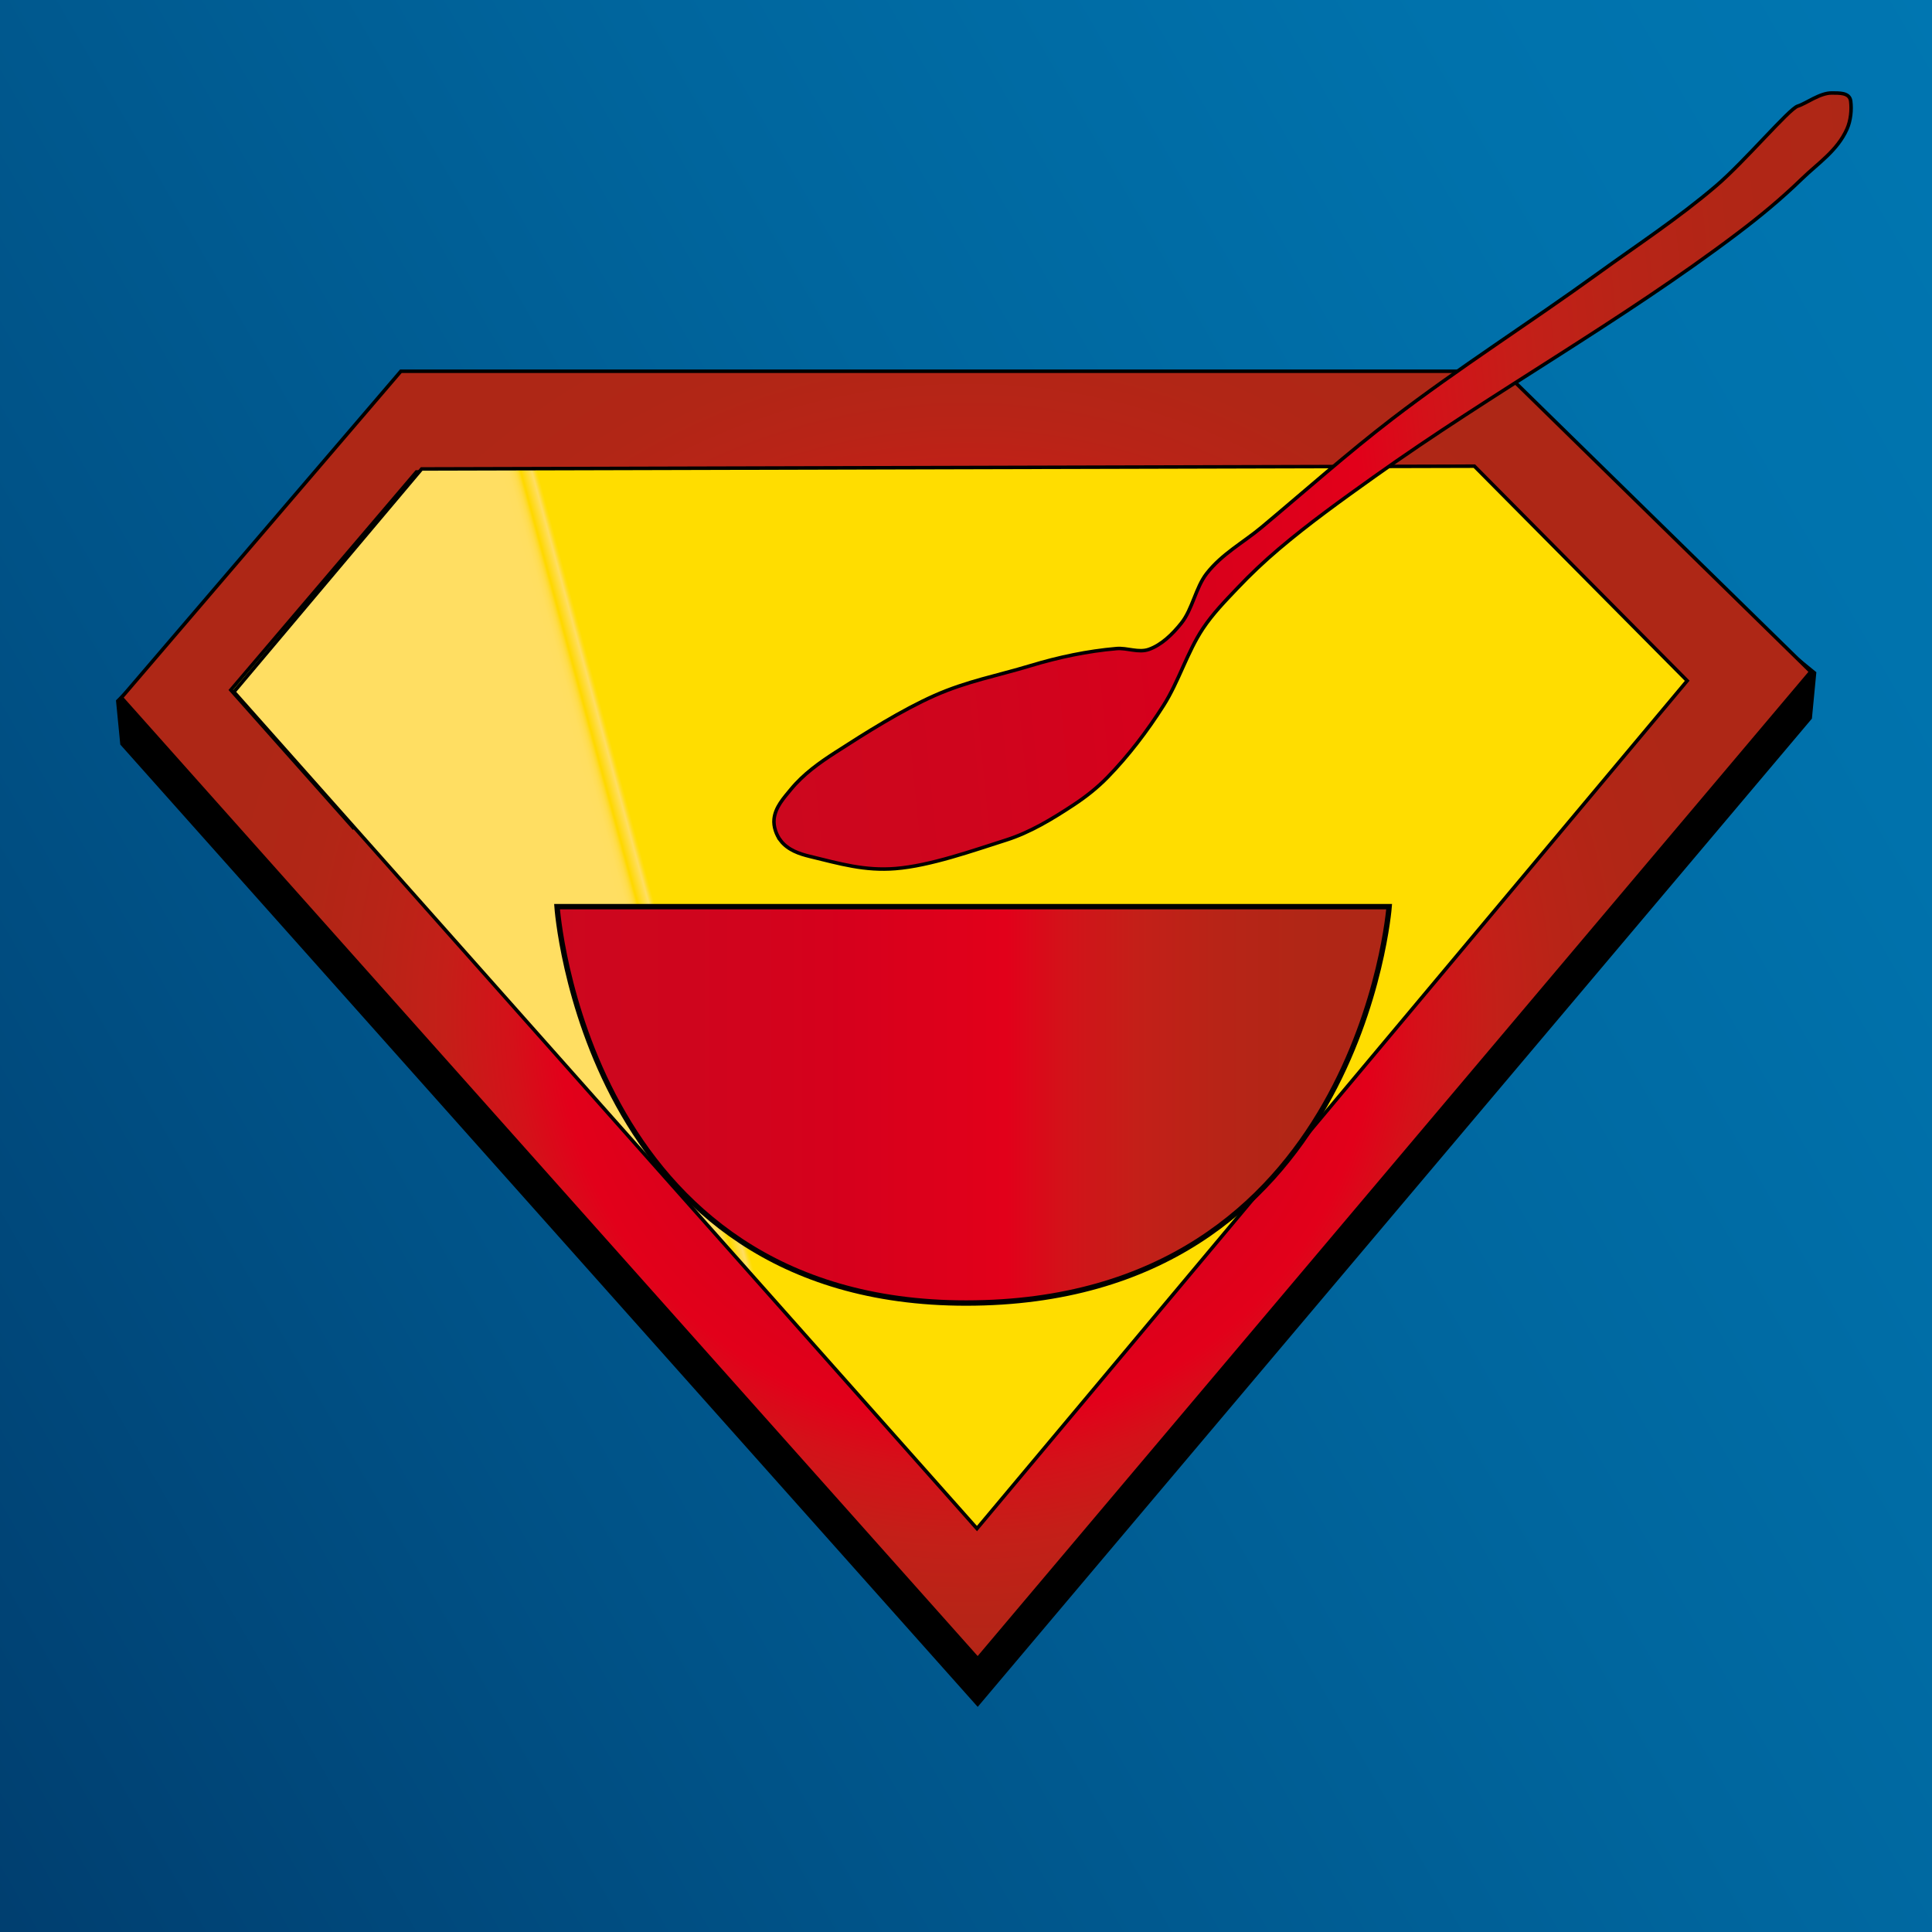 <?xml version="1.0" encoding="UTF-8" standalone="no"?>
<!-- Created with Inkscape (http://www.inkscape.org/) -->

<svg
   xmlns:dc="http://purl.org/dc/elements/1.1/"
   xmlns:cc="http://creativecommons.org/ns#"
   xmlns:rdf="http://www.w3.org/1999/02/22-rdf-syntax-ns#"
   xmlns:svg="http://www.w3.org/2000/svg"
   xmlns="http://www.w3.org/2000/svg"
   xmlns:xlink="http://www.w3.org/1999/xlink"
   xmlns:sodipodi="http://sodipodi.sourceforge.net/DTD/sodipodi-0.dtd"
   xmlns:inkscape="http://www.inkscape.org/namespaces/inkscape"
   version="1.0"
   width="200"
   height="200"
   viewBox="0 0 612 792"
   id="Layer_1"
   xml:space="preserve"
   inkscape:version="0.48.3.1 r9886"
   sodipodi:docname="Superman_Logo.svg"><sodipodi:namedview
   pagecolor="#ffffff"
   bordercolor="#666666"
   borderopacity="1"
   objecttolerance="10"
   gridtolerance="10"
   guidetolerance="10"
   inkscape:pageopacity="0"
   inkscape:pageshadow="2"
   inkscape:window-width="1600"
   inkscape:window-height="876"
   id="namedview129"
   showgrid="false"
   inkscape:zoom="4.2664818"
   inkscape:cx="108.06014"
   inkscape:cy="117.93074"
   inkscape:window-x="0"
   inkscape:window-y="24"
   inkscape:window-maximized="1"
   inkscape:current-layer="Layer_1" /><defs
   id="defs193"><linearGradient
   gradientTransform="matrix(2.178,0,0,2.178,-345.717,-477.489)"
   gradientUnits="userSpaceOnUse"
   id="linearGradient3112"
   y2="430.013"
   x2="328.09"
   y1="443.712"
   x1="290.454">
				<stop
   offset="0"
   style="stop-color:#ffdd00;stop-opacity:1"
   id="stop3114" />
				<stop
   offset="0.074"
   style="stop-color:#ffdd00;stop-opacity:1"
   id="stop3116" />
				<stop
   offset="0.13"
   style="stop-color:#ffdd00;stop-opacity:1"
   id="stop3118" />
				<stop
   offset="0.18"
   style="stop-color:#ffdd1c;stop-opacity:1"
   id="stop3120" />
				<stop
   offset="0.226"
   style="stop-color:#ffdd45;stop-opacity:1"
   id="stop3122" />
				<stop
   offset="0.264"
   style="stop-color:#ffde62;stop-opacity:1"
   id="stop3124" />
				<stop
   offset="0.517"
   style="stop-color:#ffd800;stop-opacity:1"
   id="stop3126" />
				<stop
   offset="0.535"
   style="stop-color:#ffd900;stop-opacity:1"
   id="stop3128" />
				<stop
   offset="0.59"
   style="stop-color:#ffda2a;stop-opacity:1"
   id="stop3130" />
				<stop
   offset="0.652"
   style="stop-color:#ffdc47;stop-opacity:1"
   id="stop3132" />
				<stop
   offset="0.725"
   style="stop-color:#ffdd57;stop-opacity:1"
   id="stop3134" />
				<stop
   offset="0.818"
   style="stop-color:#ffde60;stop-opacity:1"
   id="stop3136" />
				<stop
   offset="1"
   style="stop-color:#ffde62;stop-opacity:1"
   id="stop3138" />
			</linearGradient><linearGradient
   x1="193.424"
   y1="460.523"
   x2="420.87"
   y2="329.207"
   id="linearGradient2664"
   xlink:href="#SVGID_1_"
   gradientUnits="userSpaceOnUse"
   gradientTransform="matrix(2.178,0,0,2.178,-347.915,-472.538)" /><radialGradient
   cx="306.166"
   cy="401.899"
   r="74.006"
   id="radialGradient2666"
   xlink:href="#SVGID_2_"
   gradientUnits="userSpaceOnUse"
   gradientTransform="matrix(2.178,0,0,2.178,-345.717,-477.489)" /><linearGradient
   x1="232.708"
   y1="372.207"
   x2="271.789"
   y2="357.983"
   id="linearGradient2668"
   xlink:href="#SVGID_3_"
   gradientUnits="userSpaceOnUse"
   gradientTransform="matrix(2.178,0,0,2.178,-345.717,-477.489)" /><linearGradient
   x1="290.454"
   y1="443.712"
   x2="328.09"
   y2="430.013"
   id="linearGradient2670"
   xlink:href="#SVGID_4_"
   gradientUnits="userSpaceOnUse"
   gradientTransform="matrix(2.178,0,0,2.178,-345.717,-477.489)" /><linearGradient
   x1="264.927"
   y1="418.991"
   x2="336.422"
   y2="392.969"
   id="linearGradient2672"
   xlink:href="#SVGID_5_"
   gradientUnits="userSpaceOnUse"
   gradientTransform="matrix(2.178,0,0,2.178,-345.717,-477.489)" /><linearGradient
   x1="330.869"
   y1="354.097"
   x2="347.777"
   y2="347.943"
   id="linearGradient2674"
   xlink:href="#SVGID_6_"
   gradientUnits="userSpaceOnUse"
   gradientTransform="matrix(2.178,0,0,2.178,-345.717,-477.489)" /><linearGradient
   x1="276.072"
   y1="388.166"
   x2="373.476"
   y2="352.714"
   id="linearGradient2676"
   xlink:href="#SVGID_7_"
   gradientUnits="userSpaceOnUse"
   gradientTransform="matrix(2.178,0,0,2.178,-345.717,-477.489)" /><linearGradient
   x1="193.424"
   y1="460.523"
   x2="420.87"
   y2="329.207"
   id="linearGradient2770"
   xlink:href="#SVGID_1_"
   gradientUnits="userSpaceOnUse"
   gradientTransform="matrix(4.183,0,0,4.183,-978.973,-1255.674)" /><radialGradient
   cx="306.166"
   cy="401.899"
   r="74.006"
   id="radialGradient2772"
   xlink:href="#SVGID_2_"
   gradientUnits="userSpaceOnUse"
   gradientTransform="matrix(2.178,0,0,2.178,-345.717,-477.489)" /><linearGradient
   x1="232.708"
   y1="372.207"
   x2="271.789"
   y2="357.983"
   id="linearGradient2774"
   xlink:href="#SVGID_3_"
   gradientUnits="userSpaceOnUse"
   gradientTransform="matrix(2.178,0,0,2.178,-345.717,-477.489)" /><linearGradient
   x1="290.454"
   y1="443.712"
   x2="328.09"
   y2="430.013"
   id="linearGradient2776"
   xlink:href="#SVGID_4_"
   gradientUnits="userSpaceOnUse"
   gradientTransform="matrix(2.178,0,0,2.178,-345.717,-477.489)" /><linearGradient
   x1="264.927"
   y1="418.991"
   x2="336.422"
   y2="392.969"
   id="linearGradient2778"
   xlink:href="#SVGID_5_"
   gradientUnits="userSpaceOnUse"
   gradientTransform="matrix(2.178,0,0,2.178,-345.717,-477.489)" /><linearGradient
   x1="330.869"
   y1="354.097"
   x2="347.777"
   y2="347.943"
   id="linearGradient2780"
   xlink:href="#SVGID_6_"
   gradientUnits="userSpaceOnUse"
   gradientTransform="matrix(2.178,0,0,2.178,-345.717,-477.489)" /><linearGradient
   x1="276.072"
   y1="388.166"
   x2="373.476"
   y2="352.714"
   id="linearGradient2782"
   xlink:href="#SVGID_7_"
   gradientUnits="userSpaceOnUse"
   gradientTransform="matrix(2.178,0,0,2.178,-345.717,-477.489)" />
	
	
<radialGradient
   cx="306.166"
   cy="401.899"
   r="74.006"
   id="radialGradient2874"
   xlink:href="#SVGID_2_"
   gradientUnits="userSpaceOnUse"
   gradientTransform="matrix(2.178,0,0,2.178,-345.717,-477.489)" /><linearGradient
   x1="232.708"
   y1="372.207"
   x2="271.789"
   y2="357.983"
   id="linearGradient2876"
   xlink:href="#SVGID_3_"
   gradientUnits="userSpaceOnUse"
   gradientTransform="matrix(2.178,0,0,2.178,-345.717,-477.489)" /><linearGradient
   x1="290.454"
   y1="443.712"
   x2="328.09"
   y2="430.013"
   id="linearGradient2878"
   xlink:href="#SVGID_4_"
   gradientUnits="userSpaceOnUse"
   gradientTransform="matrix(2.178,0,0,2.178,-345.717,-477.489)" /><linearGradient
   x1="264.927"
   y1="418.991"
   x2="336.422"
   y2="392.969"
   id="linearGradient2880"
   xlink:href="#SVGID_5_"
   gradientUnits="userSpaceOnUse"
   gradientTransform="matrix(2.178,0,0,2.178,-345.717,-477.489)" /><linearGradient
   x1="330.869"
   y1="354.097"
   x2="347.777"
   y2="347.943"
   id="linearGradient2882"
   xlink:href="#SVGID_6_"
   gradientUnits="userSpaceOnUse"
   gradientTransform="matrix(2.178,0,0,2.178,-345.717,-477.489)" /><linearGradient
   x1="276.072"
   y1="388.166"
   x2="373.476"
   y2="352.714"
   id="linearGradient2884"
   xlink:href="#SVGID_7_"
   gradientUnits="userSpaceOnUse"
   gradientTransform="matrix(2.178,0,0,2.178,-345.717,-477.489)" />
		
			<radialGradient
   cx="306.166"
   cy="401.899"
   r="74.006"
   id="SVGID_2_"
   gradientUnits="userSpaceOnUse"
   gradientTransform="matrix(2.178,0,0,2.178,-345.717,-477.489)">
			<stop
   id="stop23"
   style="stop-color:#cc071e;stop-opacity:1"
   offset="0" />
			<stop
   id="stop25"
   style="stop-color:#cf051d;stop-opacity:1"
   offset="0.171" />
			<stop
   id="stop27"
   style="stop-color:#d6001c;stop-opacity:1"
   offset="0.353" />
			<stop
   id="stop29"
   style="stop-color:#e2001a;stop-opacity:1"
   offset="0.539" />
			<stop
   id="stop31"
   style="stop-color:#e2001a;stop-opacity:1"
   offset="0.539" />
			<stop
   id="stop33"
   style="stop-color:#d41119;stop-opacity:1"
   offset="0.602" />
			<stop
   id="stop35"
   style="stop-color:#c41f18;stop-opacity:1"
   offset="0.692" />
			<stop
   id="stop37"
   style="stop-color:#b82417;stop-opacity:1"
   offset="0.786" />
			<stop
   id="stop39"
   style="stop-color:#b12616;stop-opacity:1"
   offset="0.886" />
			<stop
   id="stop41"
   style="stop-color:#ae2716;stop-opacity:1"
   offset="1" />
		</radialGradient>
		
		
	<linearGradient
   x1="232.708"
   y1="372.207"
   x2="271.789"
   y2="357.983"
   id="linearGradient2974"
   xlink:href="#SVGID_3_"
   gradientUnits="userSpaceOnUse"
   gradientTransform="matrix(2.178,0,0,2.178,-345.717,-477.489)" /><linearGradient
   x1="290.454"
   y1="443.712"
   x2="328.09"
   y2="430.013"
   id="linearGradient2976"
   xlink:href="#SVGID_4_"
   gradientUnits="userSpaceOnUse"
   gradientTransform="matrix(2.178,0,0,2.178,-345.717,-477.489)" /><linearGradient
   x1="264.927"
   y1="418.991"
   x2="336.422"
   y2="392.969"
   id="linearGradient2978"
   xlink:href="#SVGID_5_"
   gradientUnits="userSpaceOnUse"
   gradientTransform="matrix(2.178,0,0,2.178,-345.717,-477.489)" /><linearGradient
   x1="330.869"
   y1="354.097"
   x2="347.777"
   y2="347.943"
   id="linearGradient2980"
   xlink:href="#SVGID_6_"
   gradientUnits="userSpaceOnUse"
   gradientTransform="matrix(2.178,0,0,2.178,-345.717,-477.489)" /><linearGradient
   x1="276.072"
   y1="388.166"
   x2="373.476"
   y2="352.714"
   id="linearGradient2982"
   xlink:href="#SVGID_7_"
   gradientUnits="userSpaceOnUse"
   gradientTransform="matrix(2.178,0,0,2.178,-345.717,-477.489)" />
			
				<linearGradient
   x1="232.708"
   y1="372.207"
   x2="271.789"
   y2="357.983"
   id="SVGID_3_"
   gradientUnits="userSpaceOnUse"
   gradientTransform="matrix(2.178,0,0,2.178,-345.717,-477.489)">
				<stop
   id="stop48"
   style="stop-color:#ffdd00;stop-opacity:1"
   offset="0" />
				<stop
   id="stop50"
   style="stop-color:#ffdd00;stop-opacity:1"
   offset="0.074" />
				<stop
   id="stop52"
   style="stop-color:#ffdd00;stop-opacity:1"
   offset="0.13" />
				<stop
   id="stop54"
   style="stop-color:#ffdd1c;stop-opacity:1"
   offset="0.18" />
				<stop
   id="stop56"
   style="stop-color:#ffdd45;stop-opacity:1"
   offset="0.226" />
				<stop
   id="stop58"
   style="stop-color:#ffde62;stop-opacity:1"
   offset="0.264" />
				<stop
   id="stop60"
   style="stop-color:#ffd800;stop-opacity:1"
   offset="0.517" />
				<stop
   id="stop62"
   style="stop-color:#ffd900;stop-opacity:1"
   offset="0.535" />
				<stop
   id="stop64"
   style="stop-color:#ffda2a;stop-opacity:1"
   offset="0.59" />
				<stop
   id="stop66"
   style="stop-color:#ffdc47;stop-opacity:1"
   offset="0.652" />
				<stop
   id="stop68"
   style="stop-color:#ffdd57;stop-opacity:1"
   offset="0.725" />
				<stop
   id="stop70"
   style="stop-color:#ffde60;stop-opacity:1"
   offset="0.818" />
				<stop
   id="stop72"
   style="stop-color:#ffde62;stop-opacity:1"
   offset="1" />
			</linearGradient>
			
			
				<linearGradient
   x1="290.454"
   y1="443.712"
   x2="328.09"
   y2="430.013"
   id="SVGID_4_"
   gradientUnits="userSpaceOnUse"
   gradientTransform="matrix(2.178,0,0,2.178,-345.717,-477.489)">
				<stop
   id="stop77"
   style="stop-color:#ffdd00;stop-opacity:1"
   offset="0" />
				<stop
   id="stop79"
   style="stop-color:#ffdd00;stop-opacity:1"
   offset="0.074" />
				<stop
   id="stop81"
   style="stop-color:#ffdd00;stop-opacity:1"
   offset="0.13" />
				<stop
   id="stop83"
   style="stop-color:#ffdd1c;stop-opacity:1"
   offset="0.18" />
				<stop
   id="stop85"
   style="stop-color:#ffdd45;stop-opacity:1"
   offset="0.226" />
				<stop
   id="stop87"
   style="stop-color:#ffde62;stop-opacity:1"
   offset="0.264" />
				<stop
   id="stop89"
   style="stop-color:#ffd800;stop-opacity:1"
   offset="0.517" />
				<stop
   id="stop91"
   style="stop-color:#ffd900;stop-opacity:1"
   offset="0.535" />
				<stop
   id="stop93"
   style="stop-color:#ffda2a;stop-opacity:1"
   offset="0.59" />
				<stop
   id="stop95"
   style="stop-color:#ffdc47;stop-opacity:1"
   offset="0.652" />
				<stop
   id="stop97"
   style="stop-color:#ffdd57;stop-opacity:1"
   offset="0.725" />
				<stop
   id="stop99"
   style="stop-color:#ffde60;stop-opacity:1"
   offset="0.818" />
				<stop
   id="stop101"
   style="stop-color:#ffde62;stop-opacity:1"
   offset="1" />
			</linearGradient>
			
			
				<linearGradient
   x1="264.927"
   y1="418.991"
   x2="336.422"
   y2="392.969"
   id="SVGID_5_"
   gradientUnits="userSpaceOnUse"
   gradientTransform="matrix(2.178,0,0,2.178,-345.717,-477.489)">
				<stop
   id="stop106"
   style="stop-color:#ffdd00;stop-opacity:1"
   offset="0" />
				<stop
   id="stop108"
   style="stop-color:#ffdd00;stop-opacity:1"
   offset="0.074" />
				<stop
   id="stop110"
   style="stop-color:#ffdd00;stop-opacity:1"
   offset="0.13" />
				<stop
   id="stop112"
   style="stop-color:#ffdd1c;stop-opacity:1"
   offset="0.18" />
				<stop
   id="stop114"
   style="stop-color:#ffdd45;stop-opacity:1"
   offset="0.226" />
				<stop
   id="stop116"
   style="stop-color:#ffde62;stop-opacity:1"
   offset="0.264" />
				<stop
   id="stop118"
   style="stop-color:#ffd800;stop-opacity:1"
   offset="0.517" />
				<stop
   id="stop120"
   style="stop-color:#ffd900;stop-opacity:1"
   offset="0.535" />
				<stop
   id="stop122"
   style="stop-color:#ffda2a;stop-opacity:1"
   offset="0.59" />
				<stop
   id="stop124"
   style="stop-color:#ffdc47;stop-opacity:1"
   offset="0.652" />
				<stop
   id="stop126"
   style="stop-color:#ffdd57;stop-opacity:1"
   offset="0.725" />
				<stop
   id="stop128"
   style="stop-color:#ffde60;stop-opacity:1"
   offset="0.818" />
				<stop
   id="stop130"
   style="stop-color:#ffde62;stop-opacity:1"
   offset="1" />
			</linearGradient>
			
			
				<linearGradient
   x1="330.869"
   y1="354.097"
   x2="347.777"
   y2="347.943"
   id="SVGID_6_"
   gradientUnits="userSpaceOnUse"
   gradientTransform="matrix(2.178,0,0,2.178,-345.717,-477.489)">
				<stop
   id="stop135"
   style="stop-color:#ffdd00;stop-opacity:1"
   offset="0" />
				<stop
   id="stop137"
   style="stop-color:#ffdd00;stop-opacity:1"
   offset="0.074" />
				<stop
   id="stop139"
   style="stop-color:#ffdd00;stop-opacity:1"
   offset="0.13" />
				<stop
   id="stop141"
   style="stop-color:#ffdd1c;stop-opacity:1"
   offset="0.18" />
				<stop
   id="stop143"
   style="stop-color:#ffdd45;stop-opacity:1"
   offset="0.226" />
				<stop
   id="stop145"
   style="stop-color:#ffde62;stop-opacity:1"
   offset="0.264" />
				<stop
   id="stop147"
   style="stop-color:#ffd800;stop-opacity:1"
   offset="0.517" />
				<stop
   id="stop149"
   style="stop-color:#ffd900;stop-opacity:1"
   offset="0.535" />
				<stop
   id="stop151"
   style="stop-color:#ffda2a;stop-opacity:1"
   offset="0.59" />
				<stop
   id="stop153"
   style="stop-color:#ffdc47;stop-opacity:1"
   offset="0.652" />
				<stop
   id="stop155"
   style="stop-color:#ffdd57;stop-opacity:1"
   offset="0.725" />
				<stop
   id="stop157"
   style="stop-color:#ffde60;stop-opacity:1"
   offset="0.818" />
				<stop
   id="stop159"
   style="stop-color:#ffde62;stop-opacity:1"
   offset="1" />
			</linearGradient>
			
			
				<linearGradient
   x1="276.072"
   y1="388.166"
   x2="373.476"
   y2="352.714"
   id="SVGID_7_"
   gradientUnits="userSpaceOnUse"
   gradientTransform="matrix(2.178,0,0,2.178,-345.717,-477.489)">
				<stop
   id="stop164"
   style="stop-color:#ffdd00;stop-opacity:1"
   offset="0" />
				<stop
   id="stop166"
   style="stop-color:#ffdd00;stop-opacity:1"
   offset="0.074" />
				<stop
   id="stop168"
   style="stop-color:#ffdd00;stop-opacity:1"
   offset="0.13" />
				<stop
   id="stop170"
   style="stop-color:#ffdd1c;stop-opacity:1"
   offset="0.18" />
				<stop
   id="stop172"
   style="stop-color:#ffdd45;stop-opacity:1"
   offset="0.226" />
				<stop
   id="stop174"
   style="stop-color:#ffde62;stop-opacity:1"
   offset="0.264" />
				<stop
   id="stop176"
   style="stop-color:#ffd800;stop-opacity:1"
   offset="0.517" />
				<stop
   id="stop178"
   style="stop-color:#ffd900;stop-opacity:1"
   offset="0.535" />
				<stop
   id="stop180"
   style="stop-color:#ffda2a;stop-opacity:1"
   offset="0.59" />
				<stop
   id="stop182"
   style="stop-color:#ffdc47;stop-opacity:1"
   offset="0.652" />
				<stop
   id="stop184"
   style="stop-color:#ffdd57;stop-opacity:1"
   offset="0.725" />
				<stop
   id="stop186"
   style="stop-color:#ffde60;stop-opacity:1"
   offset="0.818" />
				<stop
   id="stop188"
   style="stop-color:#ffde62;stop-opacity:1"
   offset="1" />
			</linearGradient>
			
		<linearGradient
   x1="276.072"
   y1="388.166"
   x2="373.476"
   y2="352.714"
   id="linearGradient3055"
   xlink:href="#SVGID_7_"
   gradientUnits="userSpaceOnUse"
   gradientTransform="matrix(4.183,0,0,4.183,-974.753,-1265.184)" /><linearGradient
   x1="330.869"
   y1="354.097"
   x2="347.777"
   y2="347.943"
   id="linearGradient3058"
   xlink:href="#SVGID_6_"
   gradientUnits="userSpaceOnUse"
   gradientTransform="matrix(4.183,0,0,4.183,-974.753,-1265.184)" /><linearGradient
   x1="264.927"
   y1="418.991"
   x2="336.422"
   y2="392.969"
   id="linearGradient3061"
   xlink:href="#SVGID_5_"
   gradientUnits="userSpaceOnUse"
   gradientTransform="matrix(4.183,0,0,4.183,-974.753,-1265.184)" /><linearGradient
   x1="290.454"
   y1="443.712"
   x2="286.577"
   y2="444.761"
   id="linearGradient3064"
   xlink:href="#linearGradient3112"
   gradientUnits="userSpaceOnUse"
   gradientTransform="matrix(4.183,0,0,4.183,-974.753,-1265.184)" /><linearGradient
   x1="232.708"
   y1="372.207"
   x2="271.789"
   y2="357.983"
   id="linearGradient3067"
   xlink:href="#SVGID_3_"
   gradientUnits="userSpaceOnUse"
   gradientTransform="matrix(4.183,0,0,4.183,-974.753,-1265.184)" /><linearGradient
   inkscape:collect="always"
   xlink:href="#SVGID_2_"
   id="linearGradient3916"
   x1="-84.452"
   y1="91.669"
   x2="-30.658"
   y2="91.669"
   gradientUnits="userSpaceOnUse"
   gradientTransform="matrix(6.461,0,0,5.689,680.772,-68.619)" /><linearGradient
   inkscape:collect="always"
   xlink:href="#SVGID_2_-4"
   id="linearGradient3916-3"
   x1="-84.452"
   y1="91.669"
   x2="-30.658"
   y2="91.669"
   gradientUnits="userSpaceOnUse"
   gradientTransform="matrix(6.448,0,0,6.448,676.863,-176.119)" /><radialGradient
   cx="306.166"
   cy="401.899"
   r="74.006"
   id="SVGID_2_-4"
   gradientUnits="userSpaceOnUse"
   gradientTransform="matrix(2.178,0,0,2.178,-345.717,-477.489)"><stop
     id="stop23-6"
     style="stop-color:#cc071e;stop-opacity:1"
     offset="0" /><stop
     id="stop25-3"
     style="stop-color:#cf051d;stop-opacity:1"
     offset="0.171" /><stop
     id="stop27-6"
     style="stop-color:#d6001c;stop-opacity:1"
     offset="0.353" /><stop
     id="stop29-1"
     style="stop-color:#e2001a;stop-opacity:1"
     offset="0.539" /><stop
     id="stop31-9"
     style="stop-color:#e2001a;stop-opacity:1"
     offset="0.539" /><stop
     id="stop33-5"
     style="stop-color:#d41119;stop-opacity:1"
     offset="0.602" /><stop
     id="stop35-8"
     style="stop-color:#c41f18;stop-opacity:1"
     offset="0.692" /><stop
     id="stop37-4"
     style="stop-color:#b82417;stop-opacity:1"
     offset="0.786" /><stop
     id="stop39-1"
     style="stop-color:#b12616;stop-opacity:1"
     offset="0.886" /><stop
     id="stop41-5"
     style="stop-color:#ae2716;stop-opacity:1"
     offset="1" /></radialGradient><linearGradient
   y2="91.669"
   x2="-30.658"
   y1="91.669"
   x1="-84.452"
   gradientTransform="matrix(6.448,0,0,6.448,90.342,-371.477)"
   gradientUnits="userSpaceOnUse"
   id="linearGradient3941"
   xlink:href="#SVGID_2_-4"
   inkscape:collect="always" /><linearGradient
   inkscape:collect="always"
   xlink:href="#SVGID_2_"
   id="linearGradient4061"
   x1="-1427.937"
   y1="44.663"
   x2="-165.134"
   y2="44.663"
   gradientUnits="userSpaceOnUse"
   gradientTransform="matrix(0.369,-0.056,0.045,0.454,740.561,135.391)" /></defs>
<linearGradient
   x1="193.424"
   y1="460.523"
   x2="420.87"
   y2="329.207"
   id="SVGID_1_"
   gradientUnits="userSpaceOnUse"
   gradientTransform="matrix(2.178,0,0,2.178,-347.915,-472.538)">
	<stop
   id="stop4"
   style="stop-color:#003e6f;stop-opacity:1"
   offset="0" />
	<stop
   id="stop6"
   style="stop-color:#005388;stop-opacity:1"
   offset="0.285" />
	<stop
   id="stop8"
   style="stop-color:#00669e;stop-opacity:1"
   offset="0.582" />
	<stop
   id="stop10"
   style="stop-color:#0072ac;stop-opacity:1"
   offset="0.831" />
	<stop
   id="stop12"
   style="stop-color:#0076b1;stop-opacity:1"
   offset="1" />
</linearGradient>

<rect
   width="792.002"
   height="792"
   x="-90.001"
   y="-2.558404e-05"
   id="rect14"
   style="fill:url(#linearGradient2770);fill-rule:evenodd" /><polygon
   points="200.43,270.297 435.81,270.297 502.235,324.726 501.306,334.422 323.527,545.035 140.798,339.949 139.898,330.714 200.43,270.297 "
   transform="matrix(1.921,0,0,1.921,-310.703,-348.029)"
   id="polygon18"
   style="fill-rule:evenodd;stroke:#000000;stroke-width:0.5" /><polygon
   points="200.429,260.398 435.81,260.398 501.306,324.523 323.53,535.137 140.798,330.051 200.429,260.398 "
   transform="matrix(1.921,0,0,1.921,-310.703,-348.029)"
   id="polygon43"
   style="fill:url(#radialGradient2874);fill-rule:evenodd;stroke:#000000;stroke-width:0.75;fill-opacity:1;stroke-miterlimit:4;stroke-dasharray:none" /><path
   d="M 139.425,193.471 C 119.855,193.471 100.282,193.471 80.713,193.471 C 55.349,223.263 29.987,253.056 4.621,282.849 C 21.472,301.8 38.323,320.75 55.172,339.707 C 38.911,297.853 64.886,230.018 139.425,193.471 L 139.425,193.471 z"
   id="path74"
   style="fill:url(#linearGradient3067);fill-rule:evenodd;stroke:#000000;stroke-width:1.441" /><path
   d="M 310.497,626.622 601.649,279.066 514.402,191.097 82.856,192.24 5.89,283.635 z"
   id="path103"
   style="fill:url(#linearGradient3064);fill-rule:evenodd;stroke:#000000;stroke-width:1.441;fill-opacity:1.0"
   inkscape:connector-curvature="0"
   sodipodi:nodetypes="cccccc" />
<path
   style="fill:url(#linearGradient3916);fill-opacity:1;stroke:#000000;stroke-width:2.207;stroke-linecap:butt;stroke-linejoin:miter;stroke-miterlimit:4;stroke-opacity:1;stroke-dasharray:none"
   d="m 138.35,371.674 341.111,0 c 0,0 -12.311,162.409 -173.351,162.494 -156.621,0.082 -167.759,-162.494 -167.759,-162.494 z"
   id="path3908"
   inkscape:connector-curvature="0"
   sodipodi:nodetypes="ccsc" /><path
   style="fill:url(#linearGradient4061);fill-opacity:1;stroke:#000000;stroke-width:1.441;stroke-linecap:butt;stroke-linejoin:miter;stroke-miterlimit:4;stroke-opacity:1;stroke-dasharray:none"
   d="m 229.972,344.541 c -1.735,-2.268 -2.97,-5.668 -2.654,-8.761 0.5,-4.89 4.004,-8.678 6.852,-12.138 5.216,-6.336 11.726,-10.955 18.214,-15.141 12.583,-8.118 27.264,-17.371 40.623,-23.314 13.33,-5.93 25.656,-8.13 39.418,-12.296 11.56,-3.499 23.38,-5.984 35.254,-7.01 4.425,-0.383 9.044,1.843 13.306,0.327 5.119,-1.821 9.626,-6.136 13.353,-10.83 4.523,-5.697 5.828,-14.512 10.31,-20.257 6.306,-8.082 15.007,-12.679 22.536,-18.972 17.815,-14.893 35.286,-30.446 53.562,-44.464 27.453,-21.056 56.272,-39.282 84.154,-59.464 16.313,-11.808 33.085,-22.772 48.635,-36.052 11.681,-9.977 29.927,-31.589 33.405,-32.652 3.478,-1.063 9.154,-5.502 14.064,-5.398 2.707,0.058 7.193,-0.316 7.667,3.306 0.474,3.621 -0.01,8.056 -1.516,11.448 -3.962,8.926 -11.947,14.091 -18.432,20.386 -8.367,8.121 -17.24,15.461 -26.317,22.325 -48.214,36.46 -100.138,64.957 -149.098,99.875 -13.282,9.472 -26.577,18.993 -39.215,29.72 -5.849,4.965 -11.501,10.302 -16.897,15.993 -4.934,5.204 -9.996,10.362 -14.111,16.554 -6.369,9.583 -9.888,21.681 -16.082,31.437 -6.811,10.727 -14.48,20.746 -22.971,29.463 -4.264,4.378 -9.001,8.078 -13.893,11.309 -8.822,5.826 -17.962,11.337 -27.653,14.417 -13.853,4.402 -31.142,10.567 -45.418,11.714 -12.585,1.012 -22.715,-1.985 -35.088,-4.995 -4.292,-1.044 -9.005,-2.607 -12.007,-6.53 z"
   id="path3285"
   inkscape:connector-curvature="0"
   sodipodi:nodetypes="sssssssssssssssssssssssssssssss" /></svg>